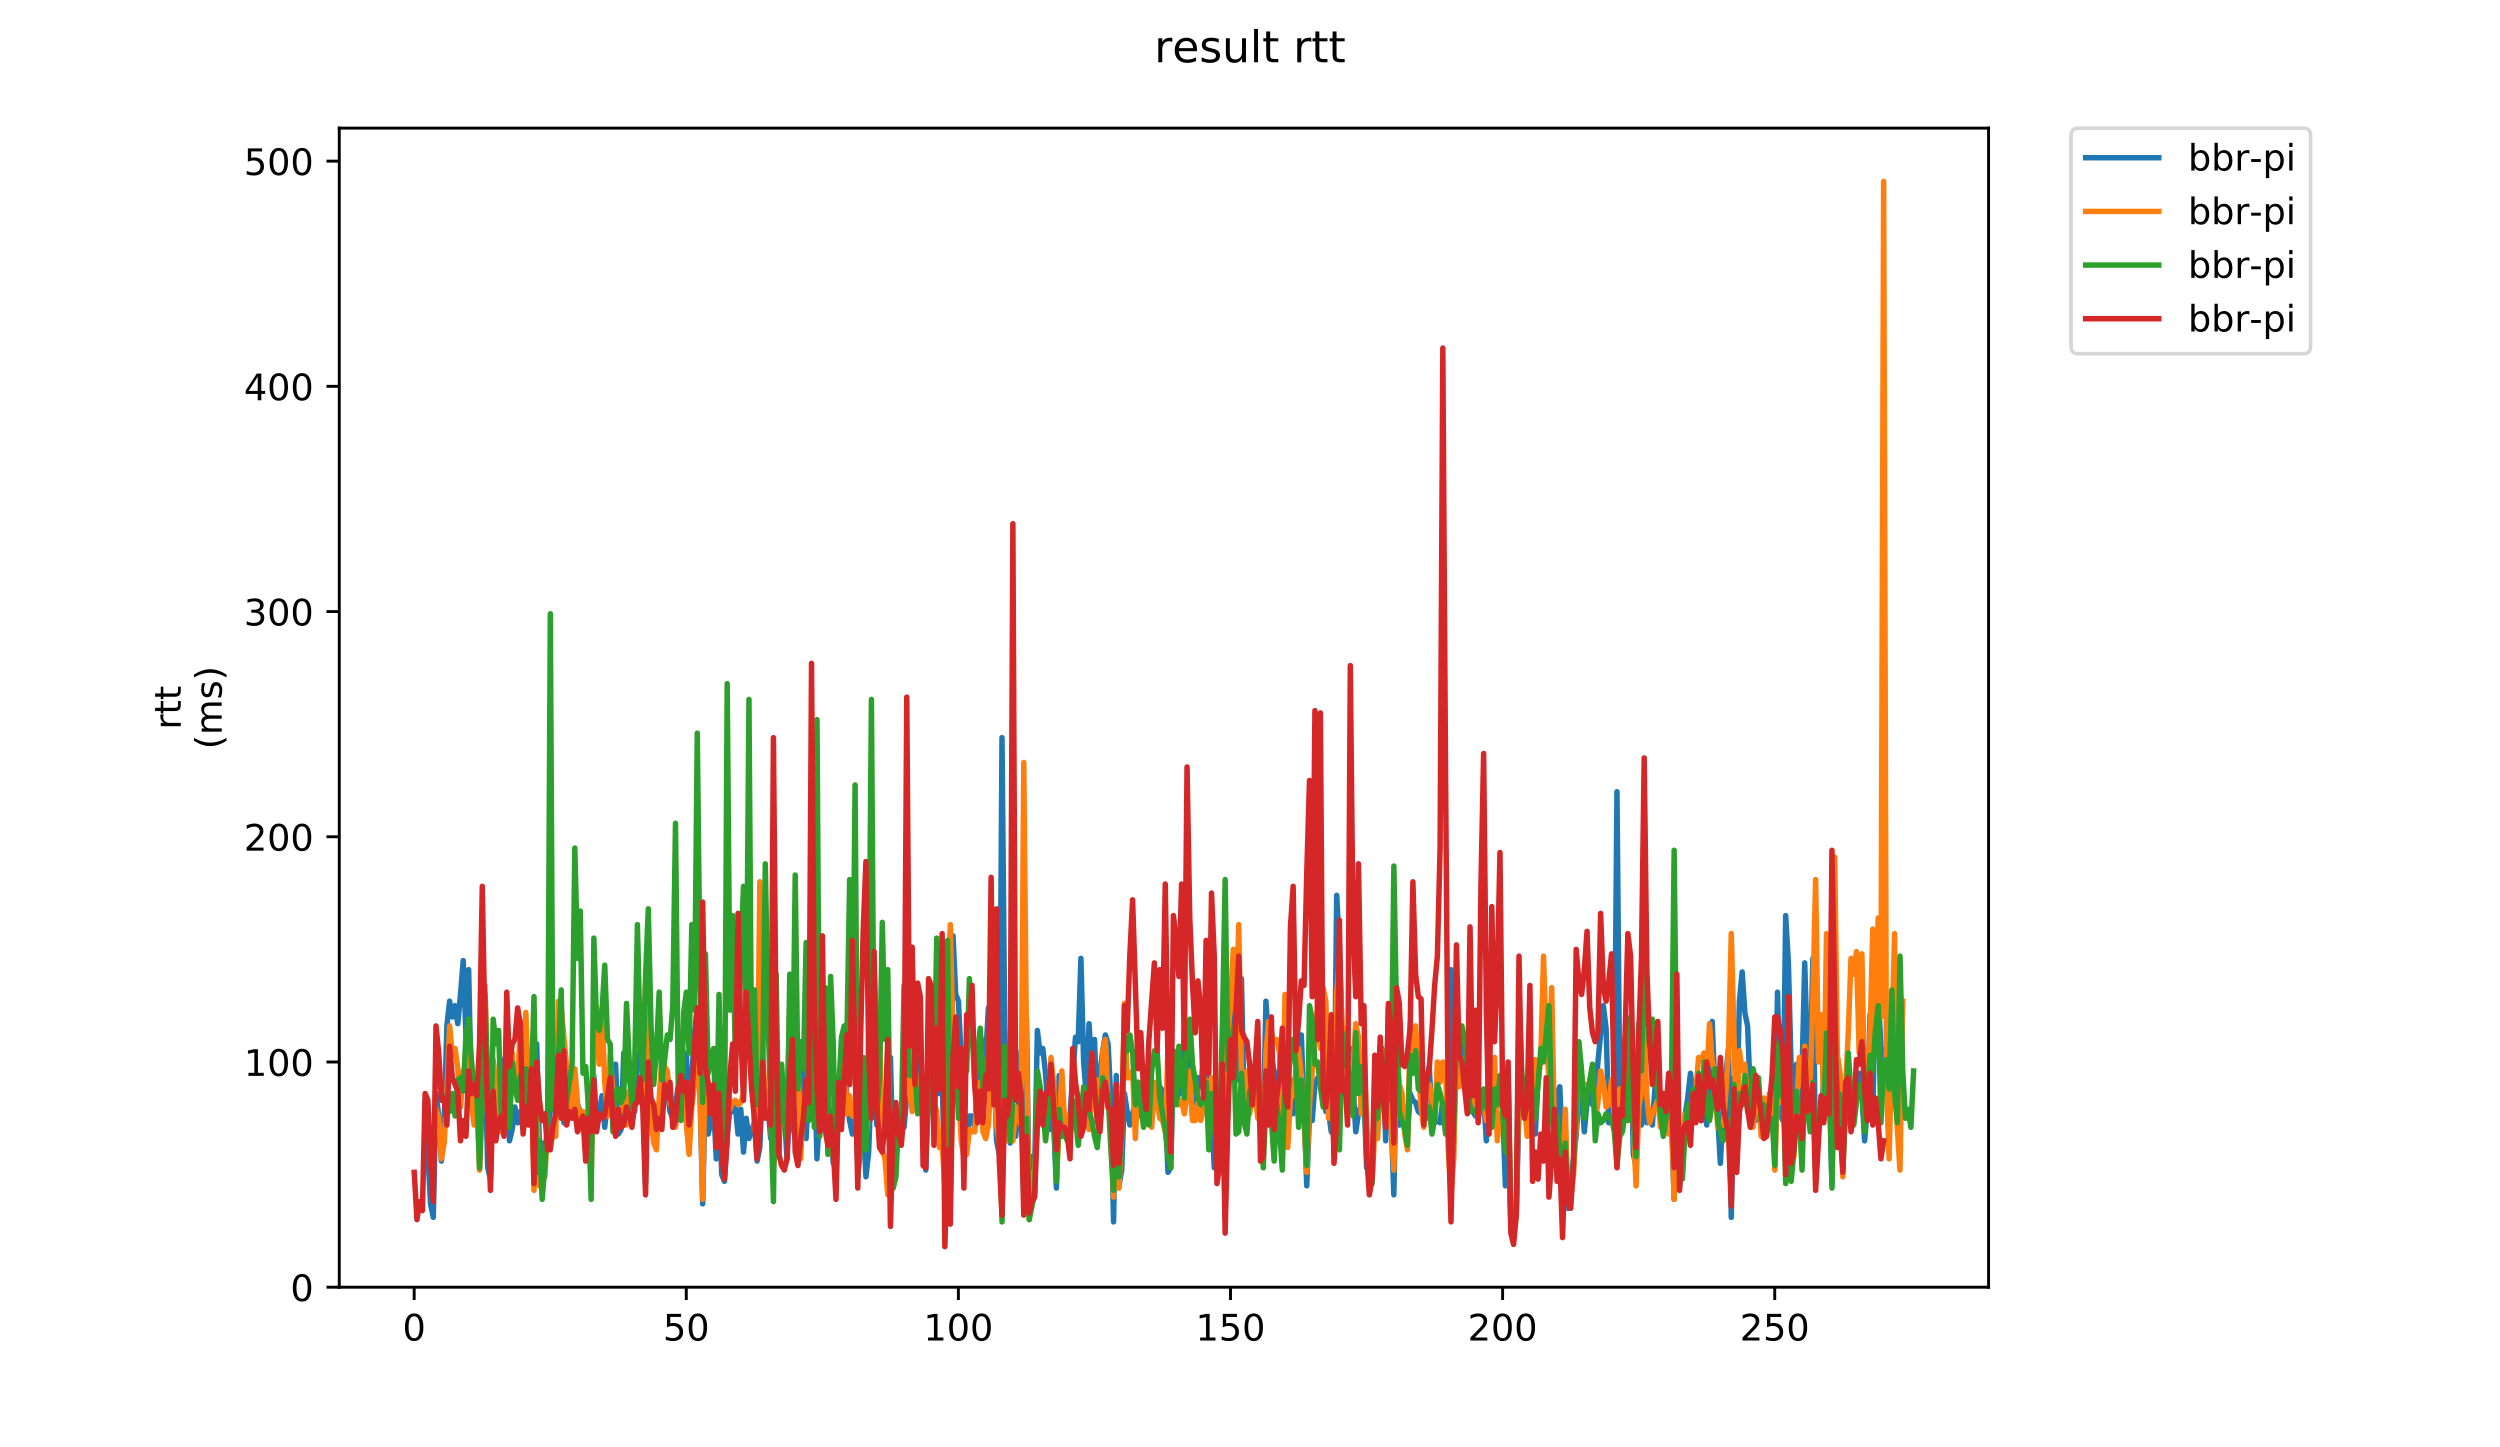 <?xml version="1.0" encoding="utf-8" standalone="no"?>
<!DOCTYPE svg PUBLIC "-//W3C//DTD SVG 1.1//EN"
  "http://www.w3.org/Graphics/SVG/1.1/DTD/svg11.dtd">
<!-- Created with matplotlib (https://matplotlib.org/) -->
<svg height="396pt" version="1.1" viewBox="0 0 684 396" width="684pt" xmlns="http://www.w3.org/2000/svg" xmlns:xlink="http://www.w3.org/1999/xlink">
 <defs>
  <style type="text/css">
*{stroke-linecap:butt;stroke-linejoin:round;}
  </style>
 </defs>
 <g id="figure_1">
  <g id="patch_1">
   <path d="M 0 396 
L 684 396 
L 684 0 
L 0 0 
z
" style="fill:#ffffff;"/>
  </g>
  <g id="axes_1">
   <g id="patch_2">
    <path d="M 92.824 352.174 
L 544.074 352.174 
L 544.074 35.062 
L 92.824 35.062 
z
" style="fill:#ffffff;"/>
   </g>
   <g id="matplotlib.axis_1">
    <g id="xtick_1">
     <g id="line2d_1">
      <defs>
       <path d="M 0 0 
L 0 3.5 
" id="mb16e62d17e" style="stroke:#000000;stroke-width:0.8;"/>
      </defs>
      <g>
       <use style="stroke:#000000;stroke-width:0.8;" x="113.316" xlink:href="#mb16e62d17e" y="352.174"/>
      </g>
     </g>
     <g id="text_1">
      <!-- 0 -->
      <defs>
       <path d="M 31.781 66.406 
Q 24.172 66.406 20.328 58.906 
Q 16.5 51.422 16.5 36.375 
Q 16.5 21.391 20.328 13.891 
Q 24.172 6.391 31.781 6.391 
Q 39.453 6.391 43.281 13.891 
Q 47.125 21.391 47.125 36.375 
Q 47.125 51.422 43.281 58.906 
Q 39.453 66.406 31.781 66.406 
z
M 31.781 74.219 
Q 44.047 74.219 50.516 64.516 
Q 56.984 54.828 56.984 36.375 
Q 56.984 17.969 50.516 8.266 
Q 44.047 -1.422 31.781 -1.422 
Q 19.531 -1.422 13.062 8.266 
Q 6.594 17.969 6.594 36.375 
Q 6.594 54.828 13.062 64.516 
Q 19.531 74.219 31.781 74.219 
z
" id="DejaVuSans-48"/>
      </defs>
      <g transform="translate(110.135 366.773)scale(0.1 -0.1)">
       <use xlink:href="#DejaVuSans-48"/>
      </g>
     </g>
    </g>
    <g id="xtick_2">
     <g id="line2d_2">
      <g>
       <use style="stroke:#000000;stroke-width:0.8;" x="187.766" xlink:href="#mb16e62d17e" y="352.174"/>
      </g>
     </g>
     <g id="text_2">
      <!-- 50 -->
      <defs>
       <path d="M 10.797 72.906 
L 49.516 72.906 
L 49.516 64.594 
L 19.828 64.594 
L 19.828 46.734 
Q 21.969 47.469 24.109 47.828 
Q 26.266 48.188 28.422 48.188 
Q 40.625 48.188 47.75 41.5 
Q 54.891 34.812 54.891 23.391 
Q 54.891 11.625 47.562 5.094 
Q 40.234 -1.422 26.906 -1.422 
Q 22.312 -1.422 17.547 -0.641 
Q 12.797 0.141 7.719 1.703 
L 7.719 11.625 
Q 12.109 9.234 16.797 8.062 
Q 21.484 6.891 26.703 6.891 
Q 35.156 6.891 40.078 11.328 
Q 45.016 15.766 45.016 23.391 
Q 45.016 31 40.078 35.438 
Q 35.156 39.891 26.703 39.891 
Q 22.75 39.891 18.812 39.016 
Q 14.891 38.141 10.797 36.281 
z
" id="DejaVuSans-53"/>
      </defs>
      <g transform="translate(181.403 366.773)scale(0.1 -0.1)">
       <use xlink:href="#DejaVuSans-53"/>
       <use x="63.623" xlink:href="#DejaVuSans-48"/>
      </g>
     </g>
    </g>
    <g id="xtick_3">
     <g id="line2d_3">
      <g>
       <use style="stroke:#000000;stroke-width:0.8;" x="262.215" xlink:href="#mb16e62d17e" y="352.174"/>
      </g>
     </g>
     <g id="text_3">
      <!-- 100 -->
      <defs>
       <path d="M 12.406 8.297 
L 28.516 8.297 
L 28.516 63.922 
L 10.984 60.406 
L 10.984 69.391 
L 28.422 72.906 
L 38.281 72.906 
L 38.281 8.297 
L 54.391 8.297 
L 54.391 0 
L 12.406 0 
z
" id="DejaVuSans-49"/>
      </defs>
      <g transform="translate(252.672 366.773)scale(0.1 -0.1)">
       <use xlink:href="#DejaVuSans-49"/>
       <use x="63.623" xlink:href="#DejaVuSans-48"/>
       <use x="127.246" xlink:href="#DejaVuSans-48"/>
      </g>
     </g>
    </g>
    <g id="xtick_4">
     <g id="line2d_4">
      <g>
       <use style="stroke:#000000;stroke-width:0.8;" x="336.665" xlink:href="#mb16e62d17e" y="352.174"/>
      </g>
     </g>
     <g id="text_4">
      <!-- 150 -->
      <g transform="translate(327.122 366.773)scale(0.1 -0.1)">
       <use xlink:href="#DejaVuSans-49"/>
       <use x="63.623" xlink:href="#DejaVuSans-53"/>
       <use x="127.246" xlink:href="#DejaVuSans-48"/>
      </g>
     </g>
    </g>
    <g id="xtick_5">
     <g id="line2d_5">
      <g>
       <use style="stroke:#000000;stroke-width:0.8;" x="411.115" xlink:href="#mb16e62d17e" y="352.174"/>
      </g>
     </g>
     <g id="text_5">
      <!-- 200 -->
      <defs>
       <path d="M 19.188 8.297 
L 53.609 8.297 
L 53.609 0 
L 7.328 0 
L 7.328 8.297 
Q 12.938 14.109 22.625 23.891 
Q 32.328 33.688 34.812 36.531 
Q 39.547 41.844 41.422 45.531 
Q 43.312 49.219 43.312 52.781 
Q 43.312 58.594 39.234 62.25 
Q 35.156 65.922 28.609 65.922 
Q 23.969 65.922 18.812 64.312 
Q 13.672 62.703 7.812 59.422 
L 7.812 69.391 
Q 13.766 71.781 18.938 73 
Q 24.125 74.219 28.422 74.219 
Q 39.75 74.219 46.484 68.547 
Q 53.219 62.891 53.219 53.422 
Q 53.219 48.922 51.531 44.891 
Q 49.859 40.875 45.406 35.406 
Q 44.188 33.984 37.641 27.219 
Q 31.109 20.453 19.188 8.297 
z
" id="DejaVuSans-50"/>
      </defs>
      <g transform="translate(401.571 366.773)scale(0.1 -0.1)">
       <use xlink:href="#DejaVuSans-50"/>
       <use x="63.623" xlink:href="#DejaVuSans-48"/>
       <use x="127.246" xlink:href="#DejaVuSans-48"/>
      </g>
     </g>
    </g>
    <g id="xtick_6">
     <g id="line2d_6">
      <g>
       <use style="stroke:#000000;stroke-width:0.8;" x="485.565" xlink:href="#mb16e62d17e" y="352.174"/>
      </g>
     </g>
     <g id="text_6">
      <!-- 250 -->
      <g transform="translate(476.021 366.773)scale(0.1 -0.1)">
       <use xlink:href="#DejaVuSans-50"/>
       <use x="63.623" xlink:href="#DejaVuSans-53"/>
       <use x="127.246" xlink:href="#DejaVuSans-48"/>
      </g>
     </g>
    </g>
   </g>
   <g id="matplotlib.axis_2">
    <g id="ytick_1">
     <g id="line2d_7">
      <defs>
       <path d="M 0 0 
L -3.5 0 
" id="md9599dd45f" style="stroke:#000000;stroke-width:0.8;"/>
      </defs>
      <g>
       <use style="stroke:#000000;stroke-width:0.8;" x="92.824" xlink:href="#md9599dd45f" y="352.174"/>
      </g>
     </g>
     <g id="text_7">
      <!-- 0 -->
      <g transform="translate(79.461 355.973)scale(0.1 -0.1)">
       <use xlink:href="#DejaVuSans-48"/>
      </g>
     </g>
    </g>
    <g id="ytick_2">
     <g id="line2d_8">
      <g>
       <use style="stroke:#000000;stroke-width:0.8;" x="92.824" xlink:href="#md9599dd45f" y="290.557"/>
      </g>
     </g>
     <g id="text_8">
      <!-- 100 -->
      <g transform="translate(66.736 294.356)scale(0.1 -0.1)">
       <use xlink:href="#DejaVuSans-49"/>
       <use x="63.623" xlink:href="#DejaVuSans-48"/>
       <use x="127.246" xlink:href="#DejaVuSans-48"/>
      </g>
     </g>
    </g>
    <g id="ytick_3">
     <g id="line2d_9">
      <g>
       <use style="stroke:#000000;stroke-width:0.8;" x="92.824" xlink:href="#md9599dd45f" y="228.94"/>
      </g>
     </g>
     <g id="text_9">
      <!-- 200 -->
      <g transform="translate(66.736 232.739)scale(0.1 -0.1)">
       <use xlink:href="#DejaVuSans-50"/>
       <use x="63.623" xlink:href="#DejaVuSans-48"/>
       <use x="127.246" xlink:href="#DejaVuSans-48"/>
      </g>
     </g>
    </g>
    <g id="ytick_4">
     <g id="line2d_10">
      <g>
       <use style="stroke:#000000;stroke-width:0.8;" x="92.824" xlink:href="#md9599dd45f" y="167.323"/>
      </g>
     </g>
     <g id="text_10">
      <!-- 300 -->
      <defs>
       <path d="M 40.578 39.312 
Q 47.656 37.797 51.625 33 
Q 55.609 28.219 55.609 21.188 
Q 55.609 10.406 48.188 4.484 
Q 40.766 -1.422 27.094 -1.422 
Q 22.516 -1.422 17.656 -0.516 
Q 12.797 0.391 7.625 2.203 
L 7.625 11.719 
Q 11.719 9.328 16.594 8.109 
Q 21.484 6.891 26.812 6.891 
Q 36.078 6.891 40.938 10.547 
Q 45.797 14.203 45.797 21.188 
Q 45.797 27.641 41.281 31.266 
Q 36.766 34.906 28.719 34.906 
L 20.219 34.906 
L 20.219 43.016 
L 29.109 43.016 
Q 36.375 43.016 40.234 45.922 
Q 44.094 48.828 44.094 54.297 
Q 44.094 59.906 40.109 62.906 
Q 36.141 65.922 28.719 65.922 
Q 24.656 65.922 20.016 65.031 
Q 15.375 64.156 9.812 62.312 
L 9.812 71.094 
Q 15.438 72.656 20.344 73.438 
Q 25.25 74.219 29.594 74.219 
Q 40.828 74.219 47.359 69.109 
Q 53.906 64.016 53.906 55.328 
Q 53.906 49.266 50.438 45.094 
Q 46.969 40.922 40.578 39.312 
z
" id="DejaVuSans-51"/>
      </defs>
      <g transform="translate(66.736 171.123)scale(0.1 -0.1)">
       <use xlink:href="#DejaVuSans-51"/>
       <use x="63.623" xlink:href="#DejaVuSans-48"/>
       <use x="127.246" xlink:href="#DejaVuSans-48"/>
      </g>
     </g>
    </g>
    <g id="ytick_5">
     <g id="line2d_11">
      <g>
       <use style="stroke:#000000;stroke-width:0.8;" x="92.824" xlink:href="#md9599dd45f" y="105.706"/>
      </g>
     </g>
     <g id="text_11">
      <!-- 400 -->
      <defs>
       <path d="M 37.797 64.312 
L 12.891 25.391 
L 37.797 25.391 
z
M 35.203 72.906 
L 47.609 72.906 
L 47.609 25.391 
L 58.016 25.391 
L 58.016 17.188 
L 47.609 17.188 
L 47.609 0 
L 37.797 0 
L 37.797 17.188 
L 4.891 17.188 
L 4.891 26.703 
z
" id="DejaVuSans-52"/>
      </defs>
      <g transform="translate(66.736 109.506)scale(0.1 -0.1)">
       <use xlink:href="#DejaVuSans-52"/>
       <use x="63.623" xlink:href="#DejaVuSans-48"/>
       <use x="127.246" xlink:href="#DejaVuSans-48"/>
      </g>
     </g>
    </g>
    <g id="ytick_6">
     <g id="line2d_12">
      <g>
       <use style="stroke:#000000;stroke-width:0.8;" x="92.824" xlink:href="#md9599dd45f" y="44.089"/>
      </g>
     </g>
     <g id="text_12">
      <!-- 500 -->
      <g transform="translate(66.736 47.889)scale(0.1 -0.1)">
       <use xlink:href="#DejaVuSans-53"/>
       <use x="63.623" xlink:href="#DejaVuSans-48"/>
       <use x="127.246" xlink:href="#DejaVuSans-48"/>
      </g>
     </g>
    </g>
    <g id="text_13">
     <!-- rtt -->
     <defs>
      <path d="M 41.109 46.297 
Q 39.594 47.172 37.812 47.578 
Q 36.031 48 33.891 48 
Q 26.266 48 22.188 43.047 
Q 18.109 38.094 18.109 28.812 
L 18.109 0 
L 9.078 0 
L 9.078 54.688 
L 18.109 54.688 
L 18.109 46.188 
Q 20.953 51.172 25.484 53.578 
Q 30.031 56 36.531 56 
Q 37.453 56 38.578 55.875 
Q 39.703 55.766 41.062 55.516 
z
" id="DejaVuSans-114"/>
      <path d="M 18.312 70.219 
L 18.312 54.688 
L 36.812 54.688 
L 36.812 47.703 
L 18.312 47.703 
L 18.312 18.016 
Q 18.312 11.328 20.141 9.422 
Q 21.969 7.516 27.594 7.516 
L 36.812 7.516 
L 36.812 0 
L 27.594 0 
Q 17.188 0 13.234 3.875 
Q 9.281 7.766 9.281 18.016 
L 9.281 47.703 
L 2.688 47.703 
L 2.688 54.688 
L 9.281 54.688 
L 9.281 70.219 
z
" id="DejaVuSans-116"/>
     </defs>
     <g transform="translate(49.459 199.594)rotate(-90)scale(0.1 -0.1)">
      <use xlink:href="#DejaVuSans-114"/>
      <use x="41.113" xlink:href="#DejaVuSans-116"/>
      <use x="80.322" xlink:href="#DejaVuSans-116"/>
     </g>
     <!-- (ms) -->
     <defs>
      <path d="M 31 75.875 
Q 24.469 64.656 21.281 53.656 
Q 18.109 42.672 18.109 31.391 
Q 18.109 20.125 21.312 9.062 
Q 24.516 -2 31 -13.188 
L 23.188 -13.188 
Q 15.875 -1.703 12.234 9.375 
Q 8.594 20.453 8.594 31.391 
Q 8.594 42.281 12.203 53.312 
Q 15.828 64.359 23.188 75.875 
z
" id="DejaVuSans-40"/>
      <path d="M 52 44.188 
Q 55.375 50.25 60.062 53.125 
Q 64.75 56 71.094 56 
Q 79.641 56 84.281 50.016 
Q 88.922 44.047 88.922 33.016 
L 88.922 0 
L 79.891 0 
L 79.891 32.719 
Q 79.891 40.578 77.094 44.375 
Q 74.312 48.188 68.609 48.188 
Q 61.625 48.188 57.562 43.547 
Q 53.516 38.922 53.516 30.906 
L 53.516 0 
L 44.484 0 
L 44.484 32.719 
Q 44.484 40.625 41.703 44.406 
Q 38.922 48.188 33.109 48.188 
Q 26.219 48.188 22.156 43.531 
Q 18.109 38.875 18.109 30.906 
L 18.109 0 
L 9.078 0 
L 9.078 54.688 
L 18.109 54.688 
L 18.109 46.188 
Q 21.188 51.219 25.484 53.609 
Q 29.781 56 35.688 56 
Q 41.656 56 45.828 52.969 
Q 50 49.953 52 44.188 
z
" id="DejaVuSans-109"/>
      <path d="M 44.281 53.078 
L 44.281 44.578 
Q 40.484 46.531 36.375 47.5 
Q 32.281 48.484 27.875 48.484 
Q 21.188 48.484 17.844 46.438 
Q 14.5 44.391 14.5 40.281 
Q 14.5 37.156 16.891 35.375 
Q 19.281 33.594 26.516 31.984 
L 29.594 31.297 
Q 39.156 29.25 43.188 25.516 
Q 47.219 21.781 47.219 15.094 
Q 47.219 7.469 41.188 3.016 
Q 35.156 -1.422 24.609 -1.422 
Q 20.219 -1.422 15.453 -0.562 
Q 10.688 0.297 5.422 2 
L 5.422 11.281 
Q 10.406 8.688 15.234 7.391 
Q 20.062 6.109 24.812 6.109 
Q 31.156 6.109 34.562 8.281 
Q 37.984 10.453 37.984 14.406 
Q 37.984 18.062 35.516 20.016 
Q 33.062 21.969 24.703 23.781 
L 21.578 24.516 
Q 13.234 26.266 9.516 29.906 
Q 5.812 33.547 5.812 39.891 
Q 5.812 47.609 11.281 51.797 
Q 16.75 56 26.812 56 
Q 31.781 56 36.172 55.266 
Q 40.578 54.547 44.281 53.078 
z
" id="DejaVuSans-115"/>
      <path d="M 8.016 75.875 
L 15.828 75.875 
Q 23.141 64.359 26.781 53.312 
Q 30.422 42.281 30.422 31.391 
Q 30.422 20.453 26.781 9.375 
Q 23.141 -1.703 15.828 -13.188 
L 8.016 -13.188 
Q 14.5 -2 17.703 9.062 
Q 20.906 20.125 20.906 31.391 
Q 20.906 42.672 17.703 53.656 
Q 14.5 64.656 8.016 75.875 
z
" id="DejaVuSans-41"/>
     </defs>
     <g transform="translate(60.657 204.995)rotate(-90)scale(0.1 -0.1)">
      <use xlink:href="#DejaVuSans-40"/>
      <use x="39.014" xlink:href="#DejaVuSans-109"/>
      <use x="136.426" xlink:href="#DejaVuSans-115"/>
      <use x="188.525" xlink:href="#DejaVuSans-41"/>
     </g>
    </g>
   </g>
   <g id="line2d_13">
    <path clip-path="url(#pe4f8cffbfc)" d="M 116.312 301.648 
L 117.801 329.376 
L 118.545 333.073 
L 119.29 299.184 
L 120.034 305.345 
L 120.779 317.669 
L 121.523 307.194 
L 122.268 280.698 
L 123.012 273.921 
L 123.757 278.234 
L 124.501 275.153 
L 125.246 280.082 
L 125.99 272.072 
L 126.735 262.83 
L 127.479 283.163 
L 128.224 265.294 
L 128.968 301.032 
L 129.713 304.729 
L 130.457 297.335 
L 131.202 312.123 
L 131.946 302.881 
L 132.691 289.325 
L 133.435 319.517 
L 134.18 322.598 
L 134.924 290.557 
L 135.669 301.032 
L 136.413 299.184 
L 137.158 289.941 
L 137.902 303.497 
L 138.647 282.547 
L 139.391 312.123 
L 140.136 309.042 
L 140.88 302.881 
L 141.625 307.194 
L 142.369 304.113 
L 143.114 309.042 
L 143.858 297.335 
L 144.603 304.113 
L 145.347 296.719 
L 146.092 318.285 
L 146.836 285.628 
L 147.581 313.355 
L 148.325 312.739 
L 149.07 316.436 
L 149.814 308.426 
L 150.559 304.113 
L 151.303 283.779 
L 152.048 297.335 
L 152.792 281.931 
L 153.537 285.628 
L 154.281 307.194 
L 155.026 297.335 
L 155.77 292.406 
L 156.515 299.184 
L 157.259 299.184 
L 158.004 302.264 
L 159.493 305.961 
L 160.237 313.355 
L 160.982 307.194 
L 161.726 315.82 
L 162.471 294.254 
L 163.215 308.426 
L 164.704 299.8 
L 165.449 308.426 
L 166.193 301.648 
L 166.938 297.951 
L 167.682 305.345 
L 168.427 291.173 
L 169.171 310.275 
L 169.916 309.042 
L 170.66 288.093 
L 172.149 294.254 
L 172.894 301.032 
L 173.638 304.113 
L 174.383 291.173 
L 175.127 287.476 
L 175.872 293.022 
L 176.616 323.83 
L 177.361 281.315 
L 178.105 305.961 
L 178.85 309.042 
L 179.594 306.578 
L 180.339 304.729 
L 181.083 294.87 
L 181.828 294.254 
L 182.572 298.567 
L 183.317 304.113 
L 184.061 305.961 
L 184.806 302.264 
L 185.55 297.335 
L 186.295 304.113 
L 187.784 288.093 
L 188.528 313.355 
L 189.273 294.254 
L 190.017 282.547 
L 190.762 275.769 
L 191.506 298.567 
L 192.251 329.376 
L 192.995 296.719 
L 193.74 310.275 
L 194.484 307.194 
L 195.229 302.264 
L 195.973 317.053 
L 196.718 300.416 
L 197.462 321.366 
L 198.207 323.214 
L 198.951 310.891 
L 199.696 303.497 
L 200.44 304.113 
L 201.185 302.881 
L 201.929 310.275 
L 202.674 303.497 
L 203.418 315.204 
L 204.163 305.961 
L 204.907 311.507 
L 205.652 309.042 
L 206.396 307.194 
L 207.141 317.669 
L 207.885 313.972 
L 208.63 296.719 
L 209.374 301.648 
L 210.119 302.881 
L 210.863 311.507 
L 211.608 288.709 
L 212.352 310.891 
L 213.096 312.123 
L 213.841 297.951 
L 214.585 304.113 
L 215.33 317.053 
L 216.074 301.648 
L 216.819 307.194 
L 217.563 311.507 
L 218.308 306.578 
L 219.052 310.891 
L 219.797 292.406 
L 220.541 311.507 
L 221.286 296.103 
L 222.03 299.8 
L 222.775 286.86 
L 223.519 317.053 
L 224.264 304.729 
L 225.008 304.113 
L 225.753 301.032 
L 226.497 298.567 
L 227.986 318.285 
L 228.731 312.739 
L 229.475 299.184 
L 230.22 288.709 
L 230.964 286.244 
L 231.709 300.416 
L 232.453 306.578 
L 233.198 310.275 
L 233.942 303.497 
L 234.687 317.053 
L 235.431 307.194 
L 236.176 305.961 
L 236.92 321.982 
L 237.665 315.204 
L 238.409 294.87 
L 239.154 291.173 
L 239.898 307.81 
L 240.643 300.416 
L 241.387 300.416 
L 242.132 310.275 
L 242.876 302.881 
L 243.621 289.325 
L 244.365 318.901 
L 245.11 315.82 
L 245.854 307.81 
L 246.599 308.426 
L 247.343 308.426 
L 248.088 299.8 
L 248.832 295.487 
L 249.577 293.022 
L 250.321 293.022 
L 251.066 289.325 
L 251.81 300.416 
L 252.555 299.184 
L 253.299 320.133 
L 254.044 297.951 
L 254.788 297.951 
L 255.533 306.578 
L 256.277 279.466 
L 257.022 299.184 
L 257.766 294.87 
L 258.511 322.598 
L 259.255 268.991 
L 260 320.133 
L 260.744 256.052 
L 261.489 272.072 
L 262.233 273.921 
L 263.722 305.961 
L 264.467 313.972 
L 265.211 305.345 
L 265.956 305.345 
L 266.7 308.426 
L 267.445 297.335 
L 268.189 283.163 
L 268.934 286.86 
L 269.678 289.325 
L 270.423 275.769 
L 271.167 280.082 
L 271.912 289.941 
L 272.656 312.123 
L 273.401 315.82 
L 274.145 201.829 
L 274.89 280.698 
L 275.634 309.042 
L 276.379 312.739 
L 277.123 309.042 
L 277.868 310.891 
L 278.612 304.113 
L 279.357 287.476 
L 280.101 326.295 
L 280.846 278.85 
L 281.59 329.376 
L 282.335 316.436 
L 283.079 320.133 
L 283.824 281.931 
L 284.568 288.093 
L 285.313 286.86 
L 286.057 293.638 
L 286.802 304.729 
L 287.546 309.042 
L 288.291 307.194 
L 289.035 325.063 
L 289.78 294.254 
L 290.524 305.961 
L 291.269 305.345 
L 292.013 308.426 
L 292.758 305.345 
L 294.247 283.779 
L 294.991 285.012 
L 295.736 262.213 
L 296.48 290.557 
L 297.225 299.8 
L 297.969 280.082 
L 298.714 293.022 
L 299.458 284.396 
L 300.203 305.345 
L 300.947 293.638 
L 301.692 287.476 
L 302.436 283.163 
L 303.181 285.628 
L 303.925 301.032 
L 304.67 334.305 
L 305.414 294.254 
L 306.159 324.447 
L 306.903 320.133 
L 307.648 299.184 
L 308.392 304.113 
L 309.137 307.81 
L 310.626 301.648 
L 311.37 305.345 
L 312.115 302.264 
L 312.859 297.335 
L 313.604 304.113 
L 314.348 305.345 
L 315.093 299.8 
L 315.837 302.264 
L 316.582 298.567 
L 317.326 297.335 
L 318.071 298.567 
L 318.815 302.881 
L 319.56 320.75 
L 320.304 319.517 
L 321.049 287.476 
L 321.793 301.032 
L 322.538 299.184 
L 323.282 297.951 
L 324.027 281.315 
L 324.771 292.406 
L 325.516 283.163 
L 326.26 305.345 
L 327.005 305.345 
L 327.749 294.87 
L 328.494 297.335 
L 329.238 290.557 
L 329.983 292.406 
L 330.727 302.264 
L 331.472 304.113 
L 332.216 319.517 
L 332.961 316.436 
L 333.705 314.588 
L 334.45 291.79 
L 335.194 333.073 
L 335.939 287.476 
L 336.683 288.709 
L 337.428 273.304 
L 338.172 276.385 
L 338.917 295.487 
L 339.661 267.759 
L 340.406 303.497 
L 341.15 298.567 
L 341.895 300.416 
L 342.639 296.719 
L 343.384 299.8 
L 344.128 303.497 
L 344.873 304.729 
L 345.617 309.042 
L 346.362 273.921 
L 347.106 285.628 
L 347.851 288.709 
L 348.595 293.638 
L 349.34 301.032 
L 350.084 292.406 
L 350.829 294.254 
L 351.573 293.638 
L 352.318 296.103 
L 353.062 295.487 
L 353.807 304.729 
L 354.551 293.022 
L 355.296 293.022 
L 356.04 283.163 
L 357.529 324.447 
L 358.274 305.345 
L 359.018 306.578 
L 359.763 296.719 
L 360.507 294.87 
L 361.996 298.567 
L 362.741 304.113 
L 363.485 304.113 
L 364.23 309.658 
L 364.974 310.275 
L 365.719 244.961 
L 366.463 259.133 
L 367.208 282.547 
L 367.952 297.951 
L 368.697 293.638 
L 369.441 286.86 
L 370.186 296.719 
L 370.93 309.658 
L 371.675 304.729 
L 372.419 302.264 
L 373.164 299.184 
L 373.908 319.517 
L 374.653 320.133 
L 375.397 317.669 
L 376.142 303.497 
L 376.886 310.275 
L 377.631 286.244 
L 378.375 287.476 
L 379.12 312.123 
L 379.864 285.012 
L 381.353 326.911 
L 382.098 289.325 
L 382.842 307.81 
L 383.587 306.578 
L 384.331 304.729 
L 385.076 310.891 
L 385.82 299.184 
L 386.565 301.032 
L 387.309 301.648 
L 388.054 304.113 
L 388.798 304.729 
L 389.542 304.729 
L 390.287 295.487 
L 391.031 291.79 
L 391.776 305.961 
L 392.52 307.194 
L 393.265 306.578 
L 394.009 307.194 
L 394.754 301.032 
L 395.498 309.042 
L 396.243 301.648 
L 396.987 265.294 
L 397.732 311.507 
L 398.476 281.931 
L 399.221 281.931 
L 399.965 283.779 
L 400.71 296.103 
L 401.454 299.184 
L 402.199 297.335 
L 402.943 304.113 
L 403.688 305.345 
L 404.432 297.951 
L 405.177 302.264 
L 405.921 300.416 
L 406.666 312.123 
L 407.41 288.093 
L 408.155 296.719 
L 408.899 297.951 
L 409.644 301.032 
L 410.388 297.951 
L 411.133 303.497 
L 411.877 324.447 
L 412.622 304.729 
L 413.366 335.538 
L 414.111 337.386 
L 414.855 330.608 
L 415.6 304.113 
L 416.344 303.497 
L 417.089 305.345 
L 418.578 296.719 
L 419.322 299.8 
L 420.067 310.275 
L 420.811 294.254 
L 421.556 289.325 
L 422.3 282.547 
L 423.045 283.163 
L 423.789 289.325 
L 424.534 285.628 
L 425.278 307.194 
L 426.023 299.184 
L 426.767 297.335 
L 427.512 317.053 
L 428.256 310.275 
L 429.001 330.608 
L 429.745 325.063 
L 430.49 317.053 
L 431.234 310.891 
L 431.979 299.184 
L 432.723 299.184 
L 433.468 309.658 
L 434.212 301.648 
L 434.957 297.951 
L 435.701 302.264 
L 436.446 300.416 
L 437.19 290.557 
L 438.679 275.153 
L 439.424 281.315 
L 440.168 307.194 
L 440.913 306.578 
L 441.657 305.345 
L 442.402 216.617 
L 443.146 297.335 
L 443.891 304.113 
L 444.635 292.406 
L 445.38 304.113 
L 446.124 282.547 
L 446.869 315.82 
L 447.613 318.901 
L 448.358 299.184 
L 449.102 307.81 
L 449.847 297.335 
L 450.591 307.194 
L 451.336 304.113 
L 452.08 307.81 
L 452.825 297.335 
L 453.569 296.719 
L 455.058 309.658 
L 455.803 305.961 
L 456.547 301.032 
L 457.292 304.729 
L 458.036 328.144 
L 458.781 296.719 
L 459.525 324.447 
L 460.27 317.053 
L 461.014 305.345 
L 461.759 300.416 
L 462.503 293.638 
L 463.248 299.8 
L 463.992 302.881 
L 464.737 298.567 
L 465.481 306.578 
L 466.226 301.032 
L 466.97 307.81 
L 467.715 295.487 
L 468.459 279.466 
L 469.204 298.567 
L 469.948 305.345 
L 470.693 318.285 
L 471.437 303.497 
L 472.182 294.254 
L 472.926 286.86 
L 473.671 333.073 
L 474.415 294.87 
L 475.16 303.497 
L 475.904 273.921 
L 476.649 265.91 
L 477.393 277.001 
L 478.138 280.698 
L 478.882 299.184 
L 479.627 306.578 
L 480.371 306.578 
L 481.116 299.8 
L 481.86 304.113 
L 482.605 303.497 
L 483.349 302.264 
L 484.094 303.497 
L 484.838 302.264 
L 485.583 315.204 
L 486.327 271.456 
L 487.072 304.729 
L 487.816 306.578 
L 488.561 250.506 
L 489.305 263.446 
L 490.05 291.79 
L 490.794 310.275 
L 491.539 291.173 
L 492.283 304.729 
L 493.028 293.638 
L 493.772 263.446 
L 494.517 289.941 
L 495.261 294.254 
L 496.006 262.213 
L 496.75 317.669 
L 497.495 304.113 
L 498.239 305.961 
L 498.984 294.87 
L 499.728 273.304 
L 500.473 296.103 
L 501.217 323.83 
L 501.962 270.84 
L 502.706 302.264 
L 503.451 307.81 
L 504.195 301.648 
L 504.94 302.264 
L 505.684 305.961 
L 506.429 308.426 
L 507.173 302.264 
L 507.918 298.567 
L 508.662 293.638 
L 509.407 298.567 
L 510.151 312.123 
L 510.896 303.497 
L 511.64 277.618 
L 512.385 306.578 
L 513.129 264.062 
L 513.874 272.688 
L 514.618 286.244 
L 515.363 295.487 
L 516.107 286.86 
L 516.852 301.032 
L 517.596 297.335 
L 517.596 297.335 
" style="fill:none;stroke:#1f77b4;stroke-linecap:square;stroke-width:1.5;"/>
   </g>
   <g id="line2d_14">
    <path clip-path="url(#pe4f8cffbfc)" d="M 119.294 303.497 
L 120.039 305.961 
L 120.783 317.053 
L 121.528 312.739 
L 122.272 298.567 
L 123.017 280.698 
L 123.761 288.709 
L 124.506 286.86 
L 125.25 292.406 
L 125.995 302.881 
L 126.739 293.022 
L 127.484 295.487 
L 128.228 283.779 
L 128.973 301.032 
L 129.717 307.81 
L 130.462 300.416 
L 131.206 320.133 
L 131.951 298.567 
L 132.695 269.607 
L 133.44 304.113 
L 134.184 304.729 
L 134.929 289.941 
L 135.673 297.335 
L 136.418 302.881 
L 137.162 309.658 
L 137.907 307.194 
L 138.651 284.396 
L 139.396 304.729 
L 140.14 288.093 
L 140.885 296.719 
L 141.629 297.951 
L 142.374 279.466 
L 143.118 305.961 
L 143.863 277.001 
L 144.607 297.335 
L 145.352 289.325 
L 146.096 325.679 
L 146.841 301.648 
L 147.585 324.447 
L 148.33 318.285 
L 149.074 321.982 
L 149.819 308.426 
L 150.563 312.739 
L 151.308 310.891 
L 152.052 310.891 
L 152.797 273.921 
L 153.541 275.769 
L 155.03 291.79 
L 155.775 303.497 
L 156.519 304.729 
L 157.264 292.406 
L 158.008 301.648 
L 158.753 309.042 
L 159.497 304.113 
L 160.242 314.588 
L 160.986 301.648 
L 161.731 323.214 
L 162.475 285.012 
L 163.22 275.769 
L 163.964 291.173 
L 164.709 276.385 
L 165.453 296.103 
L 166.198 305.345 
L 166.942 288.709 
L 167.687 298.567 
L 168.431 305.345 
L 169.176 304.113 
L 169.92 304.113 
L 170.665 299.184 
L 171.409 307.81 
L 172.154 298.567 
L 172.898 302.881 
L 173.643 302.264 
L 174.387 300.416 
L 175.132 299.184 
L 175.876 301.648 
L 176.621 269.607 
L 177.365 294.254 
L 178.11 305.345 
L 178.854 312.739 
L 179.599 314.588 
L 180.343 300.416 
L 181.088 289.941 
L 181.832 291.79 
L 182.577 293.022 
L 183.321 301.648 
L 184.066 304.113 
L 184.81 308.426 
L 185.555 301.648 
L 186.299 299.8 
L 187.044 297.335 
L 187.788 307.81 
L 188.533 315.82 
L 189.277 302.881 
L 190.022 296.719 
L 190.766 288.709 
L 191.511 297.335 
L 192.255 328.144 
L 193 287.476 
L 193.744 301.032 
L 194.489 297.335 
L 195.978 307.81 
L 196.722 290.557 
L 197.467 313.355 
L 198.211 318.285 
L 198.956 296.103 
L 199.7 303.497 
L 200.445 301.648 
L 201.189 301.032 
L 201.933 302.264 
L 202.678 301.648 
L 203.422 299.184 
L 204.167 275.153 
L 204.911 283.779 
L 205.656 271.456 
L 206.4 309.042 
L 207.145 305.961 
L 207.889 241.264 
L 208.634 286.86 
L 209.378 301.648 
L 210.123 298.567 
L 210.867 307.194 
L 211.612 319.517 
L 212.356 310.275 
L 213.101 312.123 
L 213.845 302.264 
L 214.59 306.578 
L 215.334 305.345 
L 216.079 275.769 
L 216.823 278.234 
L 217.568 284.396 
L 218.312 288.709 
L 219.057 317.053 
L 219.801 299.8 
L 220.546 305.961 
L 221.29 292.406 
L 222.035 302.881 
L 222.779 278.234 
L 224.268 306.578 
L 225.013 308.426 
L 225.757 294.254 
L 226.502 306.578 
L 227.246 307.81 
L 227.991 316.436 
L 228.735 309.042 
L 229.48 305.961 
L 230.224 292.406 
L 230.969 286.86 
L 231.713 304.729 
L 232.458 299.8 
L 233.202 305.345 
L 233.947 302.881 
L 234.691 312.739 
L 235.436 297.335 
L 236.18 294.254 
L 236.925 311.507 
L 237.669 304.113 
L 238.414 270.84 
L 239.158 265.294 
L 239.903 282.547 
L 240.647 281.931 
L 241.392 314.588 
L 242.136 317.053 
L 242.881 326.911 
L 243.625 312.123 
L 244.37 318.901 
L 245.114 313.355 
L 245.859 309.658 
L 246.603 309.042 
L 247.348 296.103 
L 248.092 289.941 
L 248.837 298.567 
L 249.581 304.113 
L 250.326 291.79 
L 251.07 299.8 
L 251.815 300.416 
L 252.559 300.416 
L 253.304 312.123 
L 254.048 291.79 
L 254.793 285.628 
L 255.537 301.648 
L 256.282 304.113 
L 257.026 313.972 
L 257.771 312.739 
L 258.515 325.063 
L 259.26 273.921 
L 260.004 252.971 
L 260.749 284.396 
L 261.493 294.87 
L 262.238 296.103 
L 262.982 312.123 
L 263.727 316.436 
L 264.471 315.82 
L 265.216 309.042 
L 265.96 309.658 
L 266.705 309.658 
L 267.449 297.335 
L 268.194 296.103 
L 268.938 309.658 
L 269.683 311.507 
L 270.427 307.81 
L 271.172 293.638 
L 271.916 294.87 
L 272.661 307.81 
L 273.405 312.739 
L 274.15 326.295 
L 274.894 290.557 
L 275.639 312.123 
L 276.383 308.426 
L 277.128 312.123 
L 277.872 302.881 
L 278.617 305.961 
L 279.361 307.81 
L 280.106 208.607 
L 280.85 286.86 
L 281.595 333.689 
L 282.339 321.366 
L 283.084 320.133 
L 283.828 307.81 
L 284.573 301.648 
L 286.062 305.345 
L 286.806 301.648 
L 287.551 289.325 
L 288.295 296.719 
L 289.04 321.982 
L 289.784 309.042 
L 290.529 293.022 
L 291.273 307.194 
L 292.018 305.345 
L 292.762 310.891 
L 293.507 302.881 
L 294.251 301.648 
L 294.996 304.113 
L 295.74 302.881 
L 296.485 301.032 
L 297.229 305.961 
L 297.974 309.042 
L 298.718 301.032 
L 299.463 295.487 
L 300.207 295.487 
L 300.952 307.81 
L 301.696 287.476 
L 302.441 284.396 
L 303.185 302.881 
L 303.93 307.194 
L 304.674 327.527 
L 305.419 297.951 
L 306.163 325.063 
L 306.908 310.275 
L 307.652 274.537 
L 308.397 294.87 
L 309.141 294.87 
L 309.886 293.022 
L 310.63 311.507 
L 311.375 296.103 
L 312.119 296.719 
L 312.864 302.264 
L 313.608 305.345 
L 314.353 301.032 
L 315.097 308.426 
L 315.842 296.103 
L 316.586 301.648 
L 317.331 305.961 
L 318.075 306.578 
L 318.82 309.658 
L 319.564 286.244 
L 320.309 303.497 
L 321.798 301.032 
L 322.542 302.264 
L 323.287 301.032 
L 324.031 304.729 
L 324.776 299.8 
L 325.52 293.022 
L 326.265 306.578 
L 327.009 306.578 
L 327.754 301.648 
L 328.498 306.578 
L 329.243 303.497 
L 329.987 295.487 
L 330.732 308.426 
L 331.476 294.87 
L 332.221 301.648 
L 332.965 306.578 
L 333.71 315.82 
L 334.454 285.012 
L 335.199 330.608 
L 335.943 283.779 
L 336.688 273.921 
L 337.432 259.749 
L 338.177 280.698 
L 338.921 252.971 
L 339.666 294.254 
L 340.41 300.416 
L 341.155 293.022 
L 341.899 304.729 
L 342.644 299.8 
L 343.388 299.184 
L 344.133 305.961 
L 344.877 306.578 
L 345.622 315.204 
L 346.366 288.093 
L 347.111 279.466 
L 347.855 282.547 
L 348.6 285.012 
L 349.344 284.396 
L 350.089 288.093 
L 350.833 313.972 
L 351.578 272.072 
L 352.322 313.972 
L 353.067 299.8 
L 353.811 299.8 
L 355.3 286.86 
L 356.045 294.254 
L 356.789 306.578 
L 357.534 320.75 
L 358.278 302.264 
L 360.512 275.153 
L 361.256 286.86 
L 362.001 270.224 
L 362.745 273.921 
L 363.49 305.961 
L 364.234 302.881 
L 364.979 303.497 
L 365.723 271.456 
L 366.468 262.83 
L 367.212 280.698 
L 367.957 281.931 
L 368.701 297.335 
L 369.446 291.173 
L 370.19 291.79 
L 370.935 280.082 
L 371.679 283.779 
L 372.424 304.729 
L 373.168 287.476 
L 373.913 307.194 
L 374.657 317.053 
L 375.402 323.214 
L 376.146 309.042 
L 376.891 311.507 
L 377.635 294.87 
L 378.379 287.476 
L 379.124 302.264 
L 379.868 302.264 
L 380.613 307.81 
L 381.357 320.133 
L 382.102 286.86 
L 382.846 296.719 
L 383.591 299.184 
L 384.335 310.275 
L 385.08 314.588 
L 385.824 280.082 
L 386.569 288.093 
L 387.313 280.698 
L 388.058 293.022 
L 388.802 302.881 
L 389.547 308.426 
L 390.291 298.567 
L 391.036 296.719 
L 391.78 300.416 
L 392.525 306.578 
L 393.269 290.557 
L 394.014 296.103 
L 394.758 290.557 
L 395.503 292.406 
L 396.247 314.588 
L 396.992 326.911 
L 397.736 317.053 
L 398.481 286.86 
L 399.225 297.335 
L 399.97 290.557 
L 400.714 290.557 
L 401.459 288.093 
L 402.203 281.931 
L 402.948 299.8 
L 403.692 302.264 
L 404.437 306.578 
L 405.181 301.032 
L 405.926 302.264 
L 406.67 306.578 
L 407.415 301.032 
L 408.159 308.426 
L 408.904 289.325 
L 409.648 312.123 
L 410.393 304.729 
L 411.137 308.426 
L 411.882 307.81 
L 412.626 293.638 
L 413.371 335.538 
L 414.115 337.386 
L 414.86 331.224 
L 415.604 294.254 
L 416.349 294.87 
L 417.093 302.264 
L 417.838 310.891 
L 418.582 302.881 
L 419.327 306.578 
L 420.071 289.941 
L 420.816 296.719 
L 421.56 289.325 
L 422.305 261.597 
L 423.049 286.244 
L 423.794 294.254 
L 424.538 270.224 
L 425.283 309.042 
L 426.027 312.123 
L 426.772 310.891 
L 427.516 324.447 
L 428.261 303.497 
L 429.005 328.144 
L 429.75 327.527 
L 430.494 321.366 
L 431.239 308.426 
L 431.983 292.406 
L 432.728 294.254 
L 433.472 298.567 
L 434.217 296.719 
L 434.961 297.951 
L 435.706 292.406 
L 436.45 306.578 
L 437.195 301.648 
L 437.939 293.022 
L 438.684 296.103 
L 439.428 302.881 
L 440.173 302.264 
L 440.917 295.487 
L 442.406 309.658 
L 443.151 297.951 
L 443.895 305.345 
L 444.64 283.779 
L 445.384 298.567 
L 446.129 281.931 
L 446.873 307.194 
L 447.618 324.447 
L 448.362 302.881 
L 449.107 298.567 
L 449.851 282.547 
L 450.596 300.416 
L 451.34 307.194 
L 452.085 304.729 
L 453.574 301.032 
L 454.318 308.426 
L 455.063 307.194 
L 455.807 305.345 
L 456.552 310.275 
L 457.296 304.113 
L 458.041 328.144 
L 458.785 298.567 
L 459.53 319.517 
L 460.274 321.982 
L 461.019 304.729 
L 461.763 305.961 
L 462.508 303.497 
L 463.252 302.881 
L 463.997 297.951 
L 464.741 289.325 
L 465.486 289.941 
L 466.23 288.093 
L 466.975 295.487 
L 467.719 280.082 
L 468.464 290.557 
L 469.208 293.022 
L 469.953 308.426 
L 470.697 307.81 
L 471.442 307.81 
L 472.186 299.184 
L 472.931 286.86 
L 473.675 255.436 
L 475.164 312.123 
L 475.909 287.476 
L 476.653 293.022 
L 477.398 291.173 
L 478.142 301.032 
L 478.887 299.8 
L 479.631 308.426 
L 480.376 301.648 
L 481.12 297.335 
L 481.865 310.891 
L 482.609 300.416 
L 483.354 310.275 
L 484.098 299.184 
L 484.843 299.184 
L 485.587 320.133 
L 486.332 297.951 
L 487.076 301.648 
L 487.821 297.335 
L 488.565 315.204 
L 489.31 281.315 
L 490.054 315.82 
L 490.799 316.436 
L 492.288 289.325 
L 493.032 296.719 
L 493.777 286.244 
L 494.521 303.497 
L 495.266 296.719 
L 496.01 273.304 
L 496.755 240.647 
L 497.499 290.557 
L 498.244 277.618 
L 498.988 303.497 
L 499.733 255.436 
L 500.477 277.001 
L 501.222 305.345 
L 501.966 234.486 
L 502.711 288.709 
L 503.455 293.638 
L 504.2 321.982 
L 504.944 297.951 
L 505.689 282.547 
L 506.433 262.213 
L 507.178 266.527 
L 507.922 260.365 
L 508.667 288.093 
L 509.411 260.981 
L 510.156 298.567 
L 510.9 299.184 
L 511.645 283.163 
L 512.389 254.203 
L 513.134 281.315 
L 513.878 251.122 
L 514.623 278.234 
L 515.367 49.635 
L 516.112 296.103 
L 516.856 317.053 
L 518.345 255.436 
L 519.09 308.426 
L 519.834 320.133 
L 520.579 273.921 
L 520.579 273.921 
" style="fill:none;stroke:#ff7f0e;stroke-linecap:square;stroke-width:1.5;"/>
   </g>
   <g id="line2d_15">
    <path clip-path="url(#pe4f8cffbfc)" d="M 122.278 299.8 
L 123.023 304.113 
L 123.767 299.184 
L 124.512 305.345 
L 125.256 295.487 
L 126.001 294.87 
L 126.745 298.567 
L 127.49 283.163 
L 128.234 278.85 
L 128.979 289.941 
L 129.723 298.567 
L 130.468 298.567 
L 131.212 319.517 
L 131.957 297.951 
L 132.701 272.072 
L 134.19 320.75 
L 134.935 278.85 
L 135.679 285.628 
L 136.424 281.931 
L 137.168 306.578 
L 137.913 309.042 
L 138.657 284.396 
L 139.402 308.426 
L 140.146 290.557 
L 140.891 297.335 
L 141.635 301.032 
L 142.38 294.254 
L 143.124 308.426 
L 143.869 292.406 
L 144.613 296.103 
L 145.358 297.951 
L 146.102 272.688 
L 146.847 320.75 
L 147.591 312.123 
L 148.336 328.144 
L 149.08 318.901 
L 149.825 306.578 
L 150.569 167.939 
L 151.314 303.497 
L 152.058 301.032 
L 152.803 289.325 
L 153.547 270.84 
L 154.292 305.961 
L 156.525 291.173 
L 157.27 232.021 
L 158.014 262.213 
L 158.759 249.274 
L 159.503 293.638 
L 160.248 291.79 
L 160.992 302.881 
L 161.737 328.144 
L 162.481 256.668 
L 163.226 280.082 
L 163.97 281.931 
L 164.715 276.385 
L 165.459 264.062 
L 166.204 284.396 
L 166.948 285.628 
L 167.693 309.658 
L 168.437 298.567 
L 169.182 297.951 
L 169.926 301.648 
L 170.671 299.8 
L 171.415 274.537 
L 172.16 290.557 
L 172.904 302.881 
L 173.649 292.406 
L 174.393 252.971 
L 175.138 284.396 
L 175.882 295.487 
L 176.627 267.143 
L 177.371 248.658 
L 178.116 280.698 
L 178.86 296.719 
L 179.605 287.476 
L 180.349 271.456 
L 181.094 295.487 
L 181.838 289.941 
L 182.583 283.163 
L 183.327 284.396 
L 184.072 275.153 
L 184.816 225.243 
L 185.56 296.719 
L 186.305 306.578 
L 187.049 277.001 
L 187.794 271.456 
L 188.538 288.093 
L 189.283 252.971 
L 190.027 276.385 
L 190.772 200.596 
L 191.516 265.91 
L 192.261 301.648 
L 193.005 260.981 
L 193.75 293.638 
L 194.494 289.325 
L 195.239 286.86 
L 195.983 313.355 
L 196.728 272.072 
L 197.472 315.204 
L 198.217 313.972 
L 198.961 187.041 
L 199.706 276.385 
L 200.45 250.506 
L 201.195 289.941 
L 201.939 278.85 
L 203.428 242.496 
L 204.173 283.779 
L 204.917 191.354 
L 205.662 296.719 
L 206.406 270.84 
L 207.151 302.264 
L 207.895 299.184 
L 208.64 294.87 
L 209.384 236.334 
L 210.129 278.234 
L 211.618 328.76 
L 212.362 266.527 
L 213.107 316.436 
L 213.851 291.173 
L 214.596 304.113 
L 215.34 311.507 
L 216.085 266.527 
L 216.829 299.184 
L 217.574 239.415 
L 218.318 297.951 
L 219.063 285.012 
L 219.807 292.406 
L 220.552 257.9 
L 221.296 306.578 
L 222.041 228.94 
L 222.785 308.426 
L 223.53 196.899 
L 224.274 310.891 
L 225.019 286.86 
L 225.763 270.224 
L 226.508 315.82 
L 227.252 267.143 
L 227.997 286.244 
L 228.741 322.598 
L 229.486 297.951 
L 230.23 283.779 
L 230.975 280.698 
L 231.719 283.779 
L 232.464 240.647 
L 233.208 291.79 
L 233.953 214.768 
L 234.697 321.982 
L 235.442 313.972 
L 236.186 289.325 
L 236.931 314.588 
L 237.675 284.396 
L 238.42 191.354 
L 239.164 298.567 
L 239.909 304.113 
L 240.653 294.87 
L 241.398 252.355 
L 242.142 284.396 
L 242.887 265.294 
L 243.631 314.588 
L 244.376 325.063 
L 245.12 321.982 
L 245.865 305.961 
L 246.609 307.194 
L 247.354 269.607 
L 248.098 268.375 
L 248.843 294.254 
L 250.332 293.022 
L 251.076 304.729 
L 251.821 299.184 
L 252.565 298.567 
L 253.31 316.436 
L 254.054 300.416 
L 254.799 291.79 
L 255.543 295.487 
L 256.288 256.668 
L 257.032 279.466 
L 257.777 277.618 
L 258.521 259.133 
L 259.266 257.284 
L 260.01 326.295 
L 260.755 289.325 
L 261.499 289.941 
L 262.244 305.961 
L 262.988 302.881 
L 263.733 288.709 
L 264.477 293.022 
L 265.222 267.759 
L 266.711 296.719 
L 267.455 288.093 
L 268.2 281.315 
L 268.944 299.184 
L 269.689 297.335 
L 270.433 284.396 
L 271.178 289.325 
L 271.922 260.365 
L 272.667 299.8 
L 273.411 306.578 
L 274.156 334.305 
L 274.9 286.244 
L 275.645 302.264 
L 276.389 312.123 
L 277.134 300.416 
L 277.878 299.8 
L 278.623 295.487 
L 279.367 298.567 
L 280.112 328.144 
L 280.856 305.961 
L 281.601 333.689 
L 283.09 326.295 
L 283.834 293.022 
L 284.579 297.335 
L 285.323 302.881 
L 286.068 312.123 
L 286.812 304.113 
L 287.557 294.254 
L 288.301 305.961 
L 289.046 323.214 
L 289.79 303.497 
L 290.535 310.891 
L 291.279 310.275 
L 292.024 312.123 
L 292.768 310.891 
L 293.513 301.032 
L 294.257 305.961 
L 295.002 313.355 
L 296.491 297.335 
L 297.235 300.416 
L 297.98 304.113 
L 298.724 306.578 
L 299.469 310.891 
L 300.213 313.972 
L 300.958 305.345 
L 301.702 294.87 
L 303.191 299.8 
L 303.936 314.588 
L 304.68 325.679 
L 305.425 301.648 
L 306.169 321.982 
L 306.914 308.426 
L 307.658 283.779 
L 308.403 287.476 
L 309.147 283.163 
L 309.892 288.093 
L 310.636 302.264 
L 311.381 296.103 
L 312.87 308.426 
L 313.614 302.881 
L 314.359 307.81 
L 315.103 293.022 
L 315.848 287.476 
L 316.592 287.476 
L 317.337 300.416 
L 318.826 309.042 
L 319.57 316.436 
L 320.315 319.517 
L 321.059 288.093 
L 321.804 302.264 
L 322.548 286.244 
L 323.293 294.87 
L 324.037 300.416 
L 324.782 281.931 
L 325.526 278.85 
L 326.271 291.173 
L 327.76 300.416 
L 328.504 302.264 
L 329.249 300.416 
L 329.993 296.103 
L 330.738 314.588 
L 331.482 299.184 
L 332.227 307.194 
L 332.971 313.355 
L 333.716 309.042 
L 334.46 280.082 
L 335.205 240.647 
L 335.949 292.406 
L 336.694 293.638 
L 337.438 281.315 
L 338.183 310.275 
L 338.927 309.658 
L 339.672 293.638 
L 340.416 307.194 
L 341.161 310.275 
L 341.905 298.567 
L 342.65 299.184 
L 343.394 292.406 
L 344.139 291.79 
L 344.883 304.113 
L 345.628 319.517 
L 346.372 301.032 
L 347.117 303.497 
L 347.861 306.578 
L 348.606 317.669 
L 349.35 302.264 
L 350.095 309.042 
L 350.839 320.133 
L 351.584 294.87 
L 352.328 300.416 
L 353.073 286.86 
L 353.817 284.396 
L 354.562 291.79 
L 355.306 308.426 
L 356.051 295.487 
L 356.795 304.729 
L 357.54 318.901 
L 358.284 275.153 
L 359.029 278.85 
L 359.773 291.173 
L 360.518 290.557 
L 361.262 297.335 
L 362.007 302.881 
L 362.751 296.103 
L 363.495 295.487 
L 364.24 293.022 
L 364.984 314.588 
L 365.729 291.79 
L 366.473 314.588 
L 367.218 282.547 
L 367.962 291.79 
L 368.707 291.173 
L 369.451 296.719 
L 370.196 305.345 
L 370.94 282.547 
L 371.685 299.184 
L 372.429 291.79 
L 373.174 296.103 
L 373.918 315.204 
L 374.663 321.982 
L 375.407 323.83 
L 376.152 299.184 
L 376.896 305.961 
L 377.641 289.941 
L 378.385 289.941 
L 379.13 305.345 
L 379.874 275.769 
L 380.619 297.951 
L 381.363 236.95 
L 382.108 278.234 
L 382.852 304.113 
L 384.341 309.042 
L 385.086 313.355 
L 385.83 288.709 
L 386.575 293.638 
L 387.319 287.476 
L 388.064 297.951 
L 389.553 299.184 
L 390.297 305.961 
L 391.042 302.881 
L 391.786 310.275 
L 392.531 305.961 
L 393.275 296.719 
L 394.02 299.184 
L 394.764 302.264 
L 395.509 310.275 
L 396.253 306.578 
L 396.998 324.447 
L 397.742 308.426 
L 398.487 284.396 
L 399.976 280.698 
L 400.72 284.396 
L 401.465 292.406 
L 402.209 304.113 
L 402.954 303.497 
L 403.698 304.113 
L 404.443 305.345 
L 405.187 303.497 
L 405.932 297.951 
L 406.676 302.881 
L 407.421 305.345 
L 408.165 308.426 
L 408.91 297.951 
L 409.654 302.264 
L 410.399 294.254 
L 411.888 315.204 
L 412.632 296.103 
L 413.377 335.538 
L 414.121 337.386 
L 414.866 332.457 
L 415.61 273.304 
L 416.355 293.022 
L 417.099 303.497 
L 417.844 297.335 
L 418.588 292.406 
L 419.333 299.8 
L 420.077 305.961 
L 421.566 286.86 
L 422.311 290.557 
L 423.8 275.153 
L 424.544 305.345 
L 425.289 310.891 
L 426.033 305.345 
L 426.778 315.204 
L 427.522 318.901 
L 428.267 312.739 
L 429.011 328.76 
L 429.756 325.679 
L 430.5 318.285 
L 431.245 304.729 
L 431.989 285.012 
L 432.734 293.022 
L 433.478 305.961 
L 434.223 299.8 
L 435.712 291.173 
L 436.456 312.123 
L 437.201 304.729 
L 437.945 307.194 
L 438.69 306.578 
L 439.434 304.729 
L 440.179 305.961 
L 440.923 305.961 
L 441.668 309.658 
L 442.412 318.901 
L 443.157 310.891 
L 443.901 309.658 
L 444.646 304.113 
L 445.39 306.578 
L 446.135 278.234 
L 446.879 307.194 
L 447.624 316.436 
L 448.368 280.082 
L 449.113 293.022 
L 449.857 259.133 
L 450.602 277.618 
L 451.346 286.244 
L 452.091 278.85 
L 452.835 294.87 
L 453.58 298.567 
L 455.069 310.891 
L 455.813 305.961 
L 456.558 298.567 
L 457.302 299.184 
L 458.047 232.637 
L 458.791 299.8 
L 459.536 321.366 
L 460.28 322.598 
L 461.025 310.275 
L 461.769 302.264 
L 462.514 304.113 
L 463.258 297.951 
L 464.003 301.648 
L 464.747 293.638 
L 465.492 306.578 
L 466.236 290.557 
L 466.981 304.113 
L 467.725 306.578 
L 468.47 301.648 
L 469.214 292.406 
L 469.959 306.578 
L 470.703 309.658 
L 471.448 312.123 
L 472.192 309.658 
L 472.937 306.578 
L 473.681 307.81 
L 474.426 296.719 
L 475.17 318.285 
L 475.915 299.184 
L 476.659 302.264 
L 477.404 294.254 
L 478.148 304.113 
L 478.893 303.497 
L 479.637 292.406 
L 480.382 296.103 
L 481.126 294.87 
L 481.871 306.578 
L 482.615 302.264 
L 483.36 307.81 
L 484.104 305.961 
L 484.849 305.961 
L 485.593 318.901 
L 486.338 285.628 
L 487.082 299.8 
L 487.827 294.87 
L 488.571 323.83 
L 489.316 285.628 
L 490.06 323.214 
L 490.805 315.204 
L 491.549 298.567 
L 492.294 304.729 
L 493.038 320.133 
L 493.783 296.719 
L 494.527 302.264 
L 495.272 309.658 
L 496.016 296.103 
L 496.761 320.75 
L 497.505 304.729 
L 498.25 304.113 
L 498.994 305.345 
L 499.739 282.547 
L 500.483 290.557 
L 501.228 325.063 
L 501.972 285.628 
L 502.717 298.567 
L 503.461 299.8 
L 504.206 319.517 
L 505.695 288.093 
L 506.439 299.184 
L 507.184 307.81 
L 507.928 301.648 
L 508.673 296.719 
L 509.417 298.567 
L 510.162 309.658 
L 510.906 301.648 
L 511.651 288.709 
L 512.395 293.022 
L 513.14 281.931 
L 513.884 275.153 
L 514.629 307.194 
L 515.373 291.173 
L 516.118 289.941 
L 516.862 297.951 
L 517.607 270.84 
L 518.351 299.184 
L 519.096 307.194 
L 519.84 261.597 
L 520.585 293.022 
L 521.329 305.961 
L 522.074 303.497 
L 522.818 308.426 
L 523.563 293.022 
L 523.563 293.022 
" style="fill:none;stroke:#2ca02c;stroke-linecap:square;stroke-width:1.5;"/>
   </g>
   <g id="line2d_16">
    <path clip-path="url(#pe4f8cffbfc)" d="M 113.335 320.75 
L 114.08 333.689 
L 114.824 328.76 
L 115.569 331.224 
L 116.313 299.184 
L 117.058 301.032 
L 117.802 317.669 
L 118.547 328.76 
L 119.291 280.698 
L 120.036 288.093 
L 120.78 301.032 
L 121.525 300.416 
L 122.269 307.81 
L 123.014 286.244 
L 123.758 294.87 
L 125.247 298.567 
L 125.992 312.123 
L 126.736 306.578 
L 127.481 310.891 
L 128.225 293.022 
L 128.97 299.184 
L 129.714 296.719 
L 130.459 299.8 
L 131.203 285.628 
L 131.948 242.496 
L 132.692 282.547 
L 134.181 325.679 
L 134.926 298.567 
L 135.67 312.123 
L 136.415 306.578 
L 137.159 305.345 
L 137.904 310.891 
L 138.648 271.456 
L 139.393 291.79 
L 140.137 285.628 
L 140.882 284.396 
L 141.626 275.769 
L 142.371 280.082 
L 143.115 310.275 
L 143.86 302.881 
L 144.604 307.81 
L 145.349 292.406 
L 146.093 323.83 
L 146.838 290.557 
L 147.582 301.032 
L 148.327 306.578 
L 149.071 304.729 
L 149.816 314.588 
L 150.56 314.588 
L 151.305 307.81 
L 152.049 304.729 
L 152.794 288.709 
L 153.538 305.961 
L 154.283 287.476 
L 155.027 307.81 
L 155.772 304.113 
L 156.516 305.961 
L 157.261 303.497 
L 158.005 309.658 
L 158.75 307.194 
L 159.494 305.345 
L 160.239 317.669 
L 160.983 305.961 
L 161.728 309.658 
L 162.472 295.487 
L 163.217 309.658 
L 163.961 304.729 
L 164.706 305.961 
L 165.45 305.345 
L 166.939 294.87 
L 167.684 305.961 
L 168.428 310.891 
L 169.173 303.497 
L 169.917 308.426 
L 170.662 307.81 
L 171.406 302.881 
L 172.151 304.729 
L 172.895 308.426 
L 173.64 302.264 
L 174.384 301.648 
L 175.129 294.87 
L 175.873 303.497 
L 176.618 326.911 
L 177.362 290.557 
L 178.107 300.416 
L 178.851 302.264 
L 179.596 309.042 
L 180.34 305.961 
L 181.085 309.042 
L 181.829 296.719 
L 182.574 300.416 
L 183.318 296.103 
L 184.063 308.426 
L 184.807 306.578 
L 185.552 298.567 
L 186.296 294.254 
L 187.041 298.567 
L 187.785 296.103 
L 188.53 307.81 
L 189.274 301.032 
L 190.019 286.244 
L 190.763 275.769 
L 191.508 293.638 
L 192.252 246.809 
L 192.997 291.79 
L 193.741 296.103 
L 194.486 304.729 
L 195.23 296.719 
L 195.975 313.972 
L 196.719 299.184 
L 197.464 315.82 
L 198.208 322.598 
L 198.953 312.123 
L 199.697 294.254 
L 200.442 285.628 
L 201.186 298.567 
L 201.931 249.89 
L 202.675 282.547 
L 203.42 301.032 
L 204.164 271.456 
L 205.653 297.951 
L 206.398 305.961 
L 207.142 317.053 
L 207.887 309.658 
L 208.631 290.557 
L 209.375 305.961 
L 210.12 304.113 
L 210.864 307.81 
L 211.609 201.829 
L 212.353 285.628 
L 213.098 315.82 
L 213.842 318.901 
L 214.587 320.133 
L 215.331 317.053 
L 216.076 294.254 
L 216.82 284.396 
L 217.565 315.204 
L 218.309 318.901 
L 219.054 311.507 
L 219.798 305.961 
L 220.543 295.487 
L 221.287 301.648 
L 222.032 181.495 
L 222.776 276.385 
L 223.521 297.951 
L 224.265 309.658 
L 225.01 256.052 
L 225.754 309.042 
L 226.499 313.355 
L 227.243 305.345 
L 227.988 314.588 
L 228.732 328.144 
L 229.477 296.103 
L 230.221 309.042 
L 231.71 283.163 
L 232.455 296.719 
L 233.199 257.284 
L 234.688 325.063 
L 235.433 285.012 
L 236.177 254.203 
L 236.922 235.718 
L 237.666 288.093 
L 238.411 305.961 
L 239.155 260.365 
L 239.9 302.264 
L 240.644 313.972 
L 241.389 315.204 
L 242.133 307.194 
L 242.878 284.396 
L 243.622 335.538 
L 244.367 307.81 
L 245.111 301.648 
L 245.856 310.275 
L 246.6 313.355 
L 247.345 304.113 
L 248.089 190.738 
L 248.834 286.244 
L 249.578 259.133 
L 250.323 296.719 
L 251.067 268.991 
L 251.812 272.688 
L 252.556 318.901 
L 253.301 319.517 
L 254.045 267.759 
L 254.79 269.607 
L 255.534 313.355 
L 256.279 281.315 
L 257.023 297.951 
L 257.768 255.436 
L 258.512 341.083 
L 259.257 314.588 
L 260.001 334.921 
L 260.746 289.325 
L 261.49 278.234 
L 262.235 297.335 
L 262.979 286.86 
L 263.724 325.063 
L 264.468 277.618 
L 265.213 280.082 
L 265.957 269.607 
L 266.702 297.335 
L 267.446 307.194 
L 268.191 298.567 
L 268.935 307.194 
L 269.68 294.254 
L 270.424 297.951 
L 271.169 240.031 
L 271.913 302.264 
L 272.658 248.658 
L 273.402 317.669 
L 274.147 332.457 
L 274.891 301.032 
L 275.636 305.345 
L 276.38 299.184 
L 277.125 143.293 
L 277.869 301.032 
L 278.614 293.638 
L 279.358 299.8 
L 280.103 332.457 
L 280.847 310.891 
L 281.592 331.841 
L 282.336 328.76 
L 283.081 327.527 
L 283.825 307.194 
L 284.57 298.567 
L 285.314 307.81 
L 286.059 299.184 
L 286.803 299.184 
L 287.548 291.173 
L 289.037 314.588 
L 289.781 307.194 
L 290.526 308.426 
L 291.27 308.426 
L 292.015 310.891 
L 292.759 317.053 
L 293.504 286.86 
L 294.248 296.103 
L 294.993 301.032 
L 295.737 310.891 
L 296.482 308.426 
L 297.226 299.184 
L 297.971 303.497 
L 298.715 288.093 
L 300.204 306.578 
L 300.949 309.658 
L 301.693 298.567 
L 302.438 296.103 
L 303.182 302.881 
L 303.927 303.497 
L 304.671 318.901 
L 305.416 296.719 
L 306.16 318.285 
L 306.905 308.426 
L 307.649 275.153 
L 308.394 281.931 
L 309.138 260.981 
L 309.883 246.193 
L 311.372 292.406 
L 312.116 282.547 
L 312.861 297.951 
L 313.605 303.497 
L 314.35 284.396 
L 315.839 263.446 
L 316.583 287.476 
L 317.328 265.294 
L 318.072 281.315 
L 318.817 241.88 
L 319.561 291.173 
L 320.306 315.204 
L 321.05 250.506 
L 321.795 257.284 
L 322.539 267.143 
L 323.284 241.88 
L 324.028 286.86 
L 324.773 209.839 
L 325.517 251.122 
L 326.262 268.991 
L 327.006 282.547 
L 327.751 268.375 
L 328.495 275.769 
L 329.24 300.416 
L 329.984 257.284 
L 330.729 293.638 
L 331.473 244.344 
L 332.218 261.597 
L 332.962 323.83 
L 333.707 318.901 
L 334.451 291.173 
L 335.196 337.386 
L 335.94 306.578 
L 336.685 284.396 
L 337.429 294.87 
L 338.174 276.385 
L 338.918 261.597 
L 339.663 281.931 
L 340.407 283.779 
L 341.152 285.012 
L 341.896 291.173 
L 342.641 302.264 
L 343.385 291.79 
L 344.13 279.466 
L 344.874 317.669 
L 345.619 316.436 
L 346.363 293.022 
L 347.108 307.81 
L 347.852 278.234 
L 348.597 309.042 
L 349.341 299.8 
L 350.086 294.87 
L 350.83 281.315 
L 351.575 299.184 
L 352.319 302.881 
L 353.064 253.587 
L 353.808 242.496 
L 354.553 287.476 
L 355.297 279.466 
L 356.042 268.375 
L 356.786 269.607 
L 357.531 238.799 
L 358.275 213.536 
L 359.02 272.688 
L 359.764 194.435 
L 360.509 284.396 
L 361.253 195.051 
L 361.998 297.951 
L 362.742 302.881 
L 363.487 295.487 
L 364.231 277.618 
L 364.976 318.285 
L 365.72 306.578 
L 366.465 251.739 
L 367.209 298.567 
L 367.954 295.487 
L 368.698 307.81 
L 369.443 182.111 
L 370.187 253.587 
L 370.932 272.688 
L 371.676 236.334 
L 372.421 280.082 
L 373.165 275.153 
L 373.91 315.82 
L 374.654 326.911 
L 375.399 322.598 
L 376.143 288.709 
L 376.888 302.881 
L 377.632 283.779 
L 378.377 299.8 
L 379.121 308.426 
L 379.866 274.537 
L 380.61 281.931 
L 381.355 312.739 
L 382.099 270.224 
L 382.844 274.537 
L 383.588 291.173 
L 384.333 291.79 
L 385.077 288.093 
L 385.821 281.315 
L 386.566 241.264 
L 387.31 266.527 
L 388.055 272.688 
L 388.799 273.304 
L 389.544 307.81 
L 390.288 296.103 
L 391.033 292.406 
L 391.777 281.931 
L 392.522 269.607 
L 393.266 261.597 
L 394.011 232.021 
L 394.755 95.231 
L 395.5 211.071 
L 396.244 306.578 
L 396.989 334.305 
L 397.733 302.264 
L 398.478 258.516 
L 399.222 288.709 
L 399.967 290.557 
L 401.456 304.729 
L 402.2 253.587 
L 402.945 299.8 
L 403.689 276.385 
L 404.434 307.194 
L 405.178 242.496 
L 405.923 206.142 
L 406.667 277.001 
L 407.412 310.275 
L 408.156 248.042 
L 408.901 285.012 
L 409.645 267.759 
L 410.39 233.253 
L 411.134 302.264 
L 411.879 305.345 
L 412.623 290.557 
L 413.368 337.386 
L 414.112 340.467 
L 414.857 332.457 
L 415.601 261.597 
L 416.346 300.416 
L 417.09 305.961 
L 417.835 301.648 
L 418.579 269.607 
L 419.324 323.214 
L 420.068 315.204 
L 420.813 322.598 
L 421.557 310.275 
L 422.302 317.669 
L 423.046 294.87 
L 423.791 327.527 
L 424.535 317.053 
L 425.28 303.497 
L 426.024 323.214 
L 426.769 317.053 
L 427.513 338.618 
L 428.258 315.204 
L 429.002 328.76 
L 429.747 330.608 
L 430.491 318.901 
L 431.236 259.749 
L 431.98 268.375 
L 432.725 272.072 
L 433.469 265.294 
L 434.214 254.819 
L 434.958 275.769 
L 435.703 282.547 
L 436.447 285.012 
L 437.192 282.547 
L 437.936 249.89 
L 438.681 270.224 
L 439.425 273.921 
L 440.17 268.375 
L 440.914 260.981 
L 441.659 301.032 
L 442.403 319.517 
L 443.148 303.497 
L 443.892 305.345 
L 444.637 282.547 
L 445.381 255.436 
L 446.126 261.597 
L 446.87 294.87 
L 447.615 313.972 
L 448.359 283.779 
L 449.104 262.213 
L 449.848 207.374 
L 450.593 265.91 
L 451.337 285.012 
L 452.082 296.719 
L 453.571 279.466 
L 454.315 302.264 
L 455.06 299.184 
L 455.804 304.113 
L 456.549 293.638 
L 457.293 298.567 
L 458.038 319.517 
L 458.782 266.527 
L 459.527 325.679 
L 460.271 310.275 
L 461.016 307.81 
L 461.76 307.194 
L 462.505 313.355 
L 463.249 299.184 
L 463.994 307.194 
L 464.738 294.254 
L 465.483 306.578 
L 466.972 290.557 
L 467.716 297.335 
L 468.461 295.487 
L 469.205 299.184 
L 469.95 303.497 
L 470.694 289.325 
L 471.439 302.881 
L 472.928 310.275 
L 473.672 329.992 
L 474.417 297.951 
L 475.161 320.75 
L 475.906 304.113 
L 476.65 300.416 
L 477.395 297.335 
L 478.139 303.497 
L 478.884 308.426 
L 479.628 305.345 
L 480.373 294.254 
L 481.862 304.729 
L 482.606 311.507 
L 483.351 310.891 
L 484.84 294.254 
L 485.584 278.234 
L 486.329 278.234 
L 487.073 281.931 
L 487.818 288.709 
L 488.562 321.366 
L 489.307 272.688 
L 490.051 318.285 
L 490.796 314.588 
L 491.54 305.345 
L 492.285 306.578 
L 493.029 311.507 
L 493.774 287.476 
L 494.518 304.113 
L 495.263 302.881 
L 496.007 296.719 
L 496.752 325.679 
L 498.241 299.8 
L 498.985 307.194 
L 499.73 300.416 
L 500.474 304.729 
L 501.219 232.637 
L 502.708 313.972 
L 503.452 309.042 
L 504.197 320.75 
L 504.941 296.103 
L 505.686 294.87 
L 506.43 309.658 
L 507.175 304.729 
L 507.919 289.941 
L 508.664 291.173 
L 509.408 285.012 
L 510.153 297.951 
L 510.897 306.578 
L 511.642 293.638 
L 512.386 307.81 
L 513.131 300.416 
L 513.875 307.194 
L 514.62 317.053 
L 515.364 312.123 
L 515.364 312.123 
" style="fill:none;stroke:#d62728;stroke-linecap:square;stroke-width:1.5;"/>
   </g>
   <g id="patch_3">
    <path d="M 92.824 352.174 
L 92.824 35.062 
" style="fill:none;stroke:#000000;stroke-linecap:square;stroke-linejoin:miter;stroke-width:0.8;"/>
   </g>
   <g id="patch_4">
    <path d="M 544.074 352.174 
L 544.074 35.062 
" style="fill:none;stroke:#000000;stroke-linecap:square;stroke-linejoin:miter;stroke-width:0.8;"/>
   </g>
   <g id="patch_5">
    <path d="M 92.824 352.174 
L 544.074 352.174 
" style="fill:none;stroke:#000000;stroke-linecap:square;stroke-linejoin:miter;stroke-width:0.8;"/>
   </g>
   <g id="patch_6">
    <path d="M 92.824 35.062 
L 544.074 35.062 
" style="fill:none;stroke:#000000;stroke-linecap:square;stroke-linejoin:miter;stroke-width:0.8;"/>
   </g>
   <g id="legend_1">
    <g id="patch_7">
     <path d="M 568.636 96.775 
L 630.169 96.775 
Q 632.169 96.775 632.169 94.775 
L 632.169 37.062 
Q 632.169 35.062 630.169 35.062 
L 568.636 35.062 
Q 566.636 35.062 566.636 37.062 
L 566.636 94.775 
Q 566.636 96.775 568.636 96.775 
z
" style="fill:#ffffff;opacity:0.8;stroke:#cccccc;stroke-linejoin:miter;"/>
    </g>
    <g id="line2d_17">
     <path d="M 570.636 43.161 
L 590.636 43.161 
" style="fill:none;stroke:#1f77b4;stroke-linecap:square;stroke-width:1.5;"/>
    </g>
    <g id="line2d_18"/>
    <g id="text_14">
     <!-- bbr-pi -->
     <defs>
      <path d="M 48.688 27.297 
Q 48.688 37.203 44.609 42.844 
Q 40.531 48.484 33.406 48.484 
Q 26.266 48.484 22.188 42.844 
Q 18.109 37.203 18.109 27.297 
Q 18.109 17.391 22.188 11.75 
Q 26.266 6.109 33.406 6.109 
Q 40.531 6.109 44.609 11.75 
Q 48.688 17.391 48.688 27.297 
z
M 18.109 46.391 
Q 20.953 51.266 25.266 53.625 
Q 29.594 56 35.594 56 
Q 45.562 56 51.781 48.094 
Q 58.016 40.188 58.016 27.297 
Q 58.016 14.406 51.781 6.484 
Q 45.562 -1.422 35.594 -1.422 
Q 29.594 -1.422 25.266 0.953 
Q 20.953 3.328 18.109 8.203 
L 18.109 0 
L 9.078 0 
L 9.078 75.984 
L 18.109 75.984 
z
" id="DejaVuSans-98"/>
      <path d="M 4.891 31.391 
L 31.203 31.391 
L 31.203 23.391 
L 4.891 23.391 
z
" id="DejaVuSans-45"/>
      <path d="M 18.109 8.203 
L 18.109 -20.797 
L 9.078 -20.797 
L 9.078 54.688 
L 18.109 54.688 
L 18.109 46.391 
Q 20.953 51.266 25.266 53.625 
Q 29.594 56 35.594 56 
Q 45.562 56 51.781 48.094 
Q 58.016 40.188 58.016 27.297 
Q 58.016 14.406 51.781 6.484 
Q 45.562 -1.422 35.594 -1.422 
Q 29.594 -1.422 25.266 0.953 
Q 20.953 3.328 18.109 8.203 
z
M 48.688 27.297 
Q 48.688 37.203 44.609 42.844 
Q 40.531 48.484 33.406 48.484 
Q 26.266 48.484 22.188 42.844 
Q 18.109 37.203 18.109 27.297 
Q 18.109 17.391 22.188 11.75 
Q 26.266 6.109 33.406 6.109 
Q 40.531 6.109 44.609 11.75 
Q 48.688 17.391 48.688 27.297 
z
" id="DejaVuSans-112"/>
      <path d="M 9.422 54.688 
L 18.406 54.688 
L 18.406 0 
L 9.422 0 
z
M 9.422 75.984 
L 18.406 75.984 
L 18.406 64.594 
L 9.422 64.594 
z
" id="DejaVuSans-105"/>
     </defs>
     <g transform="translate(598.636 46.661)scale(0.1 -0.1)">
      <use xlink:href="#DejaVuSans-98"/>
      <use x="63.477" xlink:href="#DejaVuSans-98"/>
      <use x="126.953" xlink:href="#DejaVuSans-114"/>
      <use x="167.973" xlink:href="#DejaVuSans-45"/>
      <use x="204.057" xlink:href="#DejaVuSans-112"/>
      <use x="267.533" xlink:href="#DejaVuSans-105"/>
     </g>
    </g>
    <g id="line2d_19">
     <path d="M 570.636 57.839 
L 590.636 57.839 
" style="fill:none;stroke:#ff7f0e;stroke-linecap:square;stroke-width:1.5;"/>
    </g>
    <g id="line2d_20"/>
    <g id="text_15">
     <!-- bbr-pi -->
     <g transform="translate(598.636 61.339)scale(0.1 -0.1)">
      <use xlink:href="#DejaVuSans-98"/>
      <use x="63.477" xlink:href="#DejaVuSans-98"/>
      <use x="126.953" xlink:href="#DejaVuSans-114"/>
      <use x="167.973" xlink:href="#DejaVuSans-45"/>
      <use x="204.057" xlink:href="#DejaVuSans-112"/>
      <use x="267.533" xlink:href="#DejaVuSans-105"/>
     </g>
    </g>
    <g id="line2d_21">
     <path d="M 570.636 72.517 
L 590.636 72.517 
" style="fill:none;stroke:#2ca02c;stroke-linecap:square;stroke-width:1.5;"/>
    </g>
    <g id="line2d_22"/>
    <g id="text_16">
     <!-- bbr-pi -->
     <g transform="translate(598.636 76.017)scale(0.1 -0.1)">
      <use xlink:href="#DejaVuSans-98"/>
      <use x="63.477" xlink:href="#DejaVuSans-98"/>
      <use x="126.953" xlink:href="#DejaVuSans-114"/>
      <use x="167.973" xlink:href="#DejaVuSans-45"/>
      <use x="204.057" xlink:href="#DejaVuSans-112"/>
      <use x="267.533" xlink:href="#DejaVuSans-105"/>
     </g>
    </g>
    <g id="line2d_23">
     <path d="M 570.636 87.195 
L 590.636 87.195 
" style="fill:none;stroke:#d62728;stroke-linecap:square;stroke-width:1.5;"/>
    </g>
    <g id="line2d_24"/>
    <g id="text_17">
     <!-- bbr-pi -->
     <g transform="translate(598.636 90.695)scale(0.1 -0.1)">
      <use xlink:href="#DejaVuSans-98"/>
      <use x="63.477" xlink:href="#DejaVuSans-98"/>
      <use x="126.953" xlink:href="#DejaVuSans-114"/>
      <use x="167.973" xlink:href="#DejaVuSans-45"/>
      <use x="204.057" xlink:href="#DejaVuSans-112"/>
      <use x="267.533" xlink:href="#DejaVuSans-105"/>
     </g>
    </g>
   </g>
  </g>
  <g id="text_18">
   <!-- result rtt -->
   <defs>
    <path d="M 56.203 29.594 
L 56.203 25.203 
L 14.891 25.203 
Q 15.484 15.922 20.484 11.062 
Q 25.484 6.203 34.422 6.203 
Q 39.594 6.203 44.453 7.469 
Q 49.312 8.734 54.109 11.281 
L 54.109 2.781 
Q 49.266 0.734 44.188 -0.344 
Q 39.109 -1.422 33.891 -1.422 
Q 20.797 -1.422 13.156 6.188 
Q 5.516 13.812 5.516 26.812 
Q 5.516 40.234 12.766 48.109 
Q 20.016 56 32.328 56 
Q 43.359 56 49.781 48.891 
Q 56.203 41.797 56.203 29.594 
z
M 47.219 32.234 
Q 47.125 39.594 43.094 43.984 
Q 39.062 48.391 32.422 48.391 
Q 24.906 48.391 20.391 44.141 
Q 15.875 39.891 15.188 32.172 
z
" id="DejaVuSans-101"/>
    <path d="M 8.5 21.578 
L 8.5 54.688 
L 17.484 54.688 
L 17.484 21.922 
Q 17.484 14.156 20.5 10.266 
Q 23.531 6.391 29.594 6.391 
Q 36.859 6.391 41.078 11.031 
Q 45.312 15.672 45.312 23.688 
L 45.312 54.688 
L 54.297 54.688 
L 54.297 0 
L 45.312 0 
L 45.312 8.406 
Q 42.047 3.422 37.719 1 
Q 33.406 -1.422 27.688 -1.422 
Q 18.266 -1.422 13.375 4.438 
Q 8.5 10.297 8.5 21.578 
z
M 31.109 56 
z
" id="DejaVuSans-117"/>
    <path d="M 9.422 75.984 
L 18.406 75.984 
L 18.406 0 
L 9.422 0 
z
" id="DejaVuSans-108"/>
    <path id="DejaVuSans-32"/>
   </defs>
   <g transform="translate(315.818 17.038)scale(0.12 -0.12)">
    <use xlink:href="#DejaVuSans-114"/>
    <use x="41.082" xlink:href="#DejaVuSans-101"/>
    <use x="102.605" xlink:href="#DejaVuSans-115"/>
    <use x="154.705" xlink:href="#DejaVuSans-117"/>
    <use x="218.084" xlink:href="#DejaVuSans-108"/>
    <use x="245.867" xlink:href="#DejaVuSans-116"/>
    <use x="285.076" xlink:href="#DejaVuSans-32"/>
    <use x="316.863" xlink:href="#DejaVuSans-114"/>
    <use x="357.977" xlink:href="#DejaVuSans-116"/>
    <use x="397.186" xlink:href="#DejaVuSans-116"/>
   </g>
  </g>
 </g>
 <defs>
  <clipPath id="pe4f8cffbfc">
   <rect height="317.112" width="451.25" x="92.824" y="35.062"/>
  </clipPath>
 </defs>
</svg>
